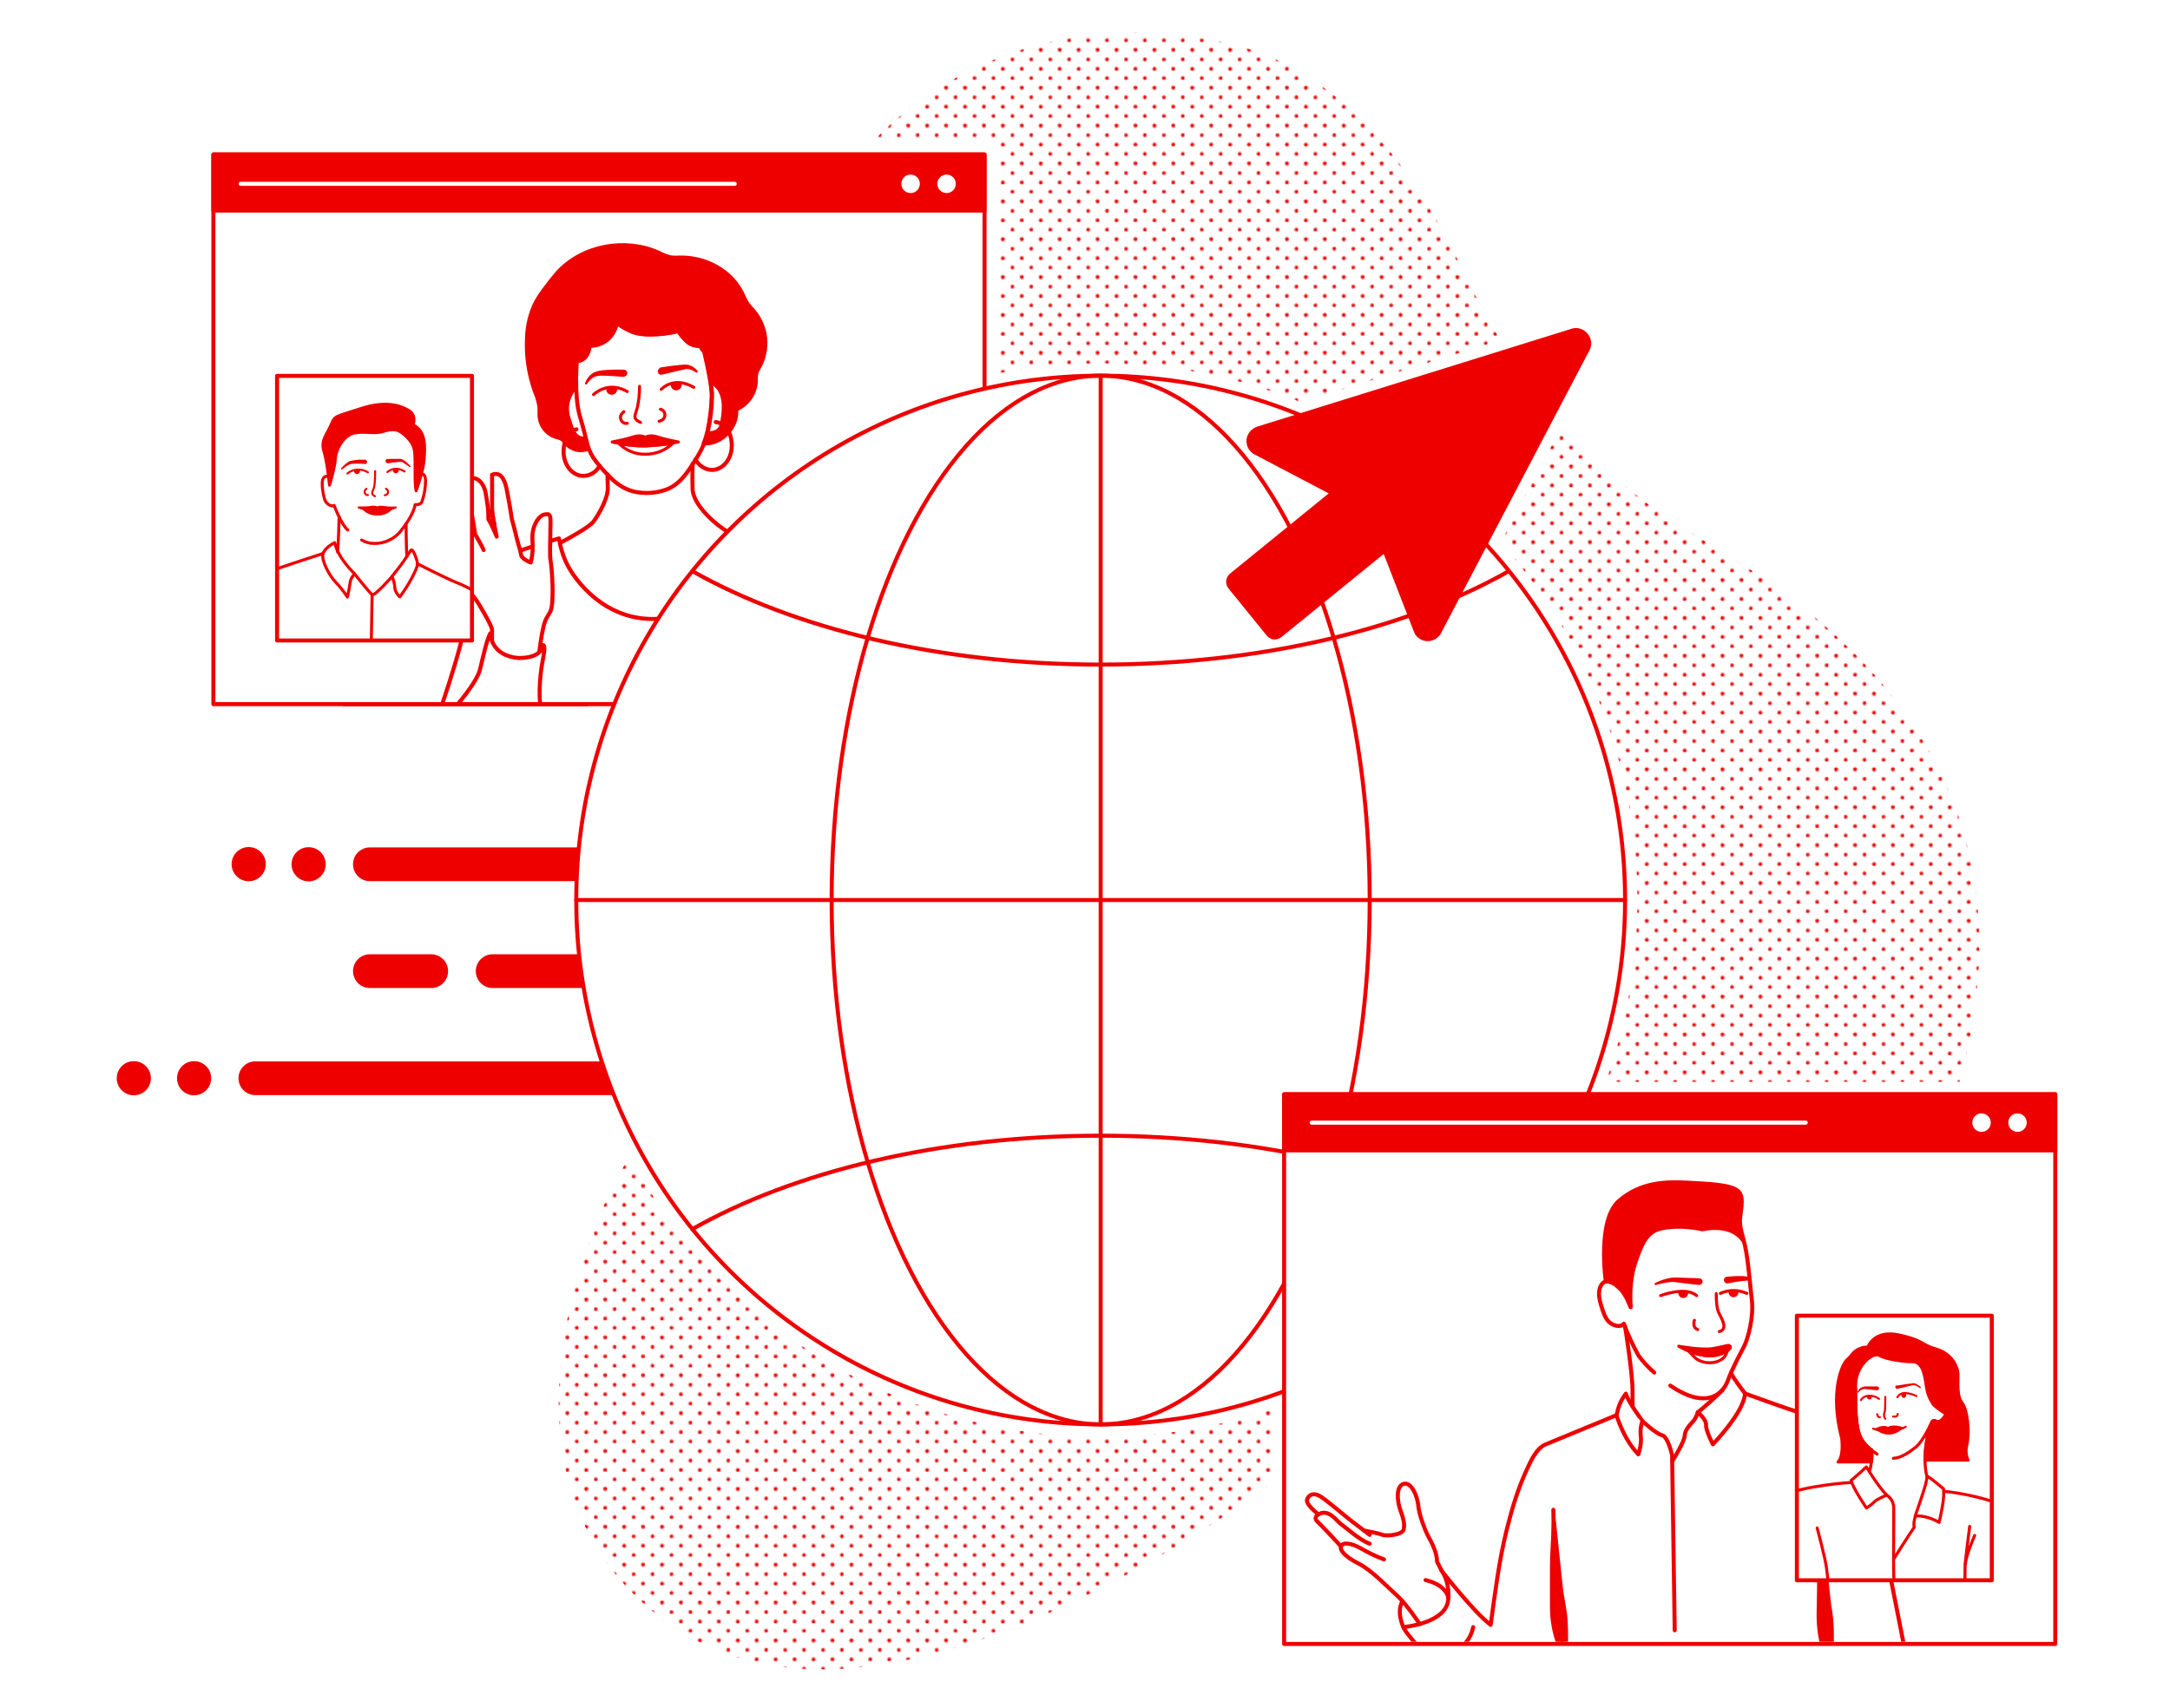 <?xml version="1.0" encoding="utf-8"?>
<!-- Generator: Adobe Illustrator 25.0.0, SVG Export Plug-In . SVG Version: 6.00 Build 0)  -->
<svg version="1.1" id="Layer_1" xmlns="http://www.w3.org/2000/svg" xmlns:xlink="http://www.w3.org/1999/xlink" x="0px" y="0px"
	 width="1080px" height="850px" viewBox="0 0 1080 850" style="enable-background:new 0 0 1080 850;" xml:space="preserve">
<style type="text/css">
	.st0{fill:none;}
	.st1{fill:#E80000;}
	.st2{fill:url(#SVGID_1_);}
	.st3{fill:url(#SVGID_2_);}
	.st4{fill:url(#SVGID_3_);}
	.st5{fill:#FFFFFF;stroke:#EE0000;stroke-width:2;stroke-linecap:round;stroke-linejoin:round;}
	.st6{fill:#EE0000;stroke:#EE0000;stroke-width:2;stroke-linecap:round;stroke-linejoin:round;}
	.st7{clip-path:url(#SVGID_5_);}
	.st8{fill:#EE0000;}
	.st9{fill:none;stroke:#EE0000;stroke-width:1.5;stroke-linecap:round;stroke-linejoin:round;}
	.st10{fill:#FFFFFF;stroke:#FFFFFF;stroke-width:2;stroke-linecap:round;stroke-linejoin:round;}
	.st11{fill:none;stroke:#EE0000;stroke-width:2;stroke-linecap:round;stroke-linejoin:round;}
	.st12{fill:#EE0000;stroke:#EE0000;stroke-width:1.5;stroke-linecap:round;stroke-linejoin:round;}
	.st13{fill:#BE0000;}
	.st14{clip-path:url(#SVGID_7_);}
	.st15{clip-path:url(#SVGID_9_);}
	.st16{fill:none;stroke:#EE0000;stroke-linecap:round;stroke-linejoin:round;}
	.st17{fill:#EE0000;stroke:#EE0000;stroke-linecap:round;stroke-linejoin:round;}
	.st18{fill:#FFFFFF;stroke:#EE0000;stroke-width:1.5;stroke-linecap:round;stroke-linejoin:round;}
	.st19{clip-path:url(#SVGID_11_);}
	.st20{fill:#FFFFFF;}
	.st21{fill:none;stroke:#FFFFFF;stroke-width:2;stroke-linecap:round;stroke-linejoin:round;}
</style>
<pattern  y="950" width="28.8" height="28.8" patternUnits="userSpaceOnUse" id="_10_dpi_20_" viewBox="1.4 -30.2 28.8 28.8" style="overflow:visible;">
	<g>
		<rect x="1.4" y="-30.2" class="st0" width="28.8" height="28.8"/>
		<rect x="1.4" y="-30.2" class="st0" width="28.8" height="28.8"/>
		<path class="st1" d="M30.2-31.7c0.8,0,1.4,0.6,1.4,1.4c0,0.8-0.6,1.4-1.4,1.4c-0.8,0-1.4-0.6-1.4-1.4S29.4-31.7,30.2-31.7
			C30.2-31.7,30.2-31.7,30.2-31.7z"/>
		<path class="st1" d="M15.8-31.7c0.8,0,1.5,0.6,1.5,1.4s-0.6,1.5-1.4,1.5c-0.8,0-1.5-0.6-1.5-1.4c0,0,0,0,0,0
			C14.4-31,15.1-31.7,15.8-31.7z"/>
		<path class="st1" d="M30.2-17.3c0.8,0,1.4,0.6,1.4,1.4c0,0.8-0.6,1.4-1.4,1.4c-0.8,0-1.4-0.6-1.4-1.4S29.4-17.3,30.2-17.3
			C30.2-17.3,30.2-17.3,30.2-17.3z"/>
		<path class="st1" d="M15.8-17.3c0.8,0,1.5,0.6,1.5,1.4s-0.6,1.5-1.4,1.5c-0.8,0-1.5-0.6-1.5-1.4c0,0,0,0,0,0
			C14.4-16.6,15.1-17.3,15.8-17.3z"/>
		<path class="st1" d="M8.6-24.4c0.8,0,1.4,0.6,1.4,1.4c0,0.8-0.6,1.4-1.4,1.4c-0.8,0-1.4-0.6-1.4-1.4c0,0,0,0,0,0
			C7.2-23.8,7.9-24.4,8.6-24.4z"/>
		<path class="st1" d="M23-24.4c0.8,0,1.4,0.6,1.4,1.4c0,0.8-0.6,1.4-1.4,1.4c-0.8,0-1.4-0.6-1.4-1.4S22.2-24.4,23-24.4
			C23-24.4,23-24.4,23-24.4z"/>
		<path class="st1" d="M8.6-10.1c0.8,0,1.4,0.6,1.4,1.4S9.4-7.2,8.6-7.2c-0.8,0-1.4-0.6-1.4-1.4S7.8-10.1,8.6-10.1L8.6-10.1z"/>
		<path class="st1" d="M23-10.1c0.8,0,1.4,0.6,1.4,1.4c0,0.8-0.6,1.4-1.4,1.4c-0.8,0-1.4-0.6-1.4-1.4C21.6-9.4,22.2-10.1,23-10.1
			C23-10.1,23-10.1,23-10.1z"/>
		<path class="st1" d="M1.4-31.7c0.8,0,1.4,0.6,1.4,1.4l0,0c0,0.8-0.6,1.4-1.4,1.4c-0.8,0-1.4-0.6-1.4-1.4C0-31,0.6-31.7,1.4-31.7
			C1.4-31.7,1.4-31.7,1.4-31.7z"/>
		<path class="st1" d="M1.4-17.3c0.8,0,1.4,0.6,1.4,1.4c0,0,0,0,0,0c0,0.8-0.7,1.4-1.4,1.4c-0.8,0-1.4-0.6-1.4-1.4
			C0-16.6,0.6-17.3,1.4-17.3C1.4-17.3,1.4-17.3,1.4-17.3z"/>
		<path class="st1" d="M30.2-2.9c0.8,0,1.4,0.6,1.4,1.4c0,0,0,0,0,0C31.7-0.6,31,0,30.2,0c-0.8,0-1.4-0.6-1.4-1.4
			C28.8-2.2,29.4-2.9,30.2-2.9C30.2-2.9,30.2-2.9,30.2-2.9z"/>
		<path class="st1" d="M15.8-2.9c0.8,0,1.4,0.6,1.4,1.4c0,0,0,0,0,0c0,0.8-0.6,1.4-1.4,1.4c-0.8,0-1.4-0.7-1.4-1.4
			C14.4-2.2,15.1-2.9,15.8-2.9z"/>
		<path class="st1" d="M1.4-2.9c0.8,0,1.4,0.6,1.4,1.4c0,0,0,0,0,0C2.9-0.6,2.2,0,1.4,0C0.6,0,0-0.6,0-1.4c0,0,0,0,0,0
			C0-2.2,0.6-2.9,1.4-2.9C1.4-2.9,1.4-2.9,1.4-2.9z"/>
	</g>
</pattern>
<pattern  id="SVGID_1_" xlink:href="#_10_dpi_20_" patternTransform="matrix(-0.65 0 0 -0.65 -13186.044 -15210.666)">
</pattern>
<path class="st2" d="M490,70.6c3.5,0,6.3,2.8,6.3,6.3v109c17-3.3,34.2-5,51.5-5c34.1,0,68,6.5,99.7,19.3l99.3-30.9
	c-7-11.4-13.3-23.2-19-35.2C704,83.9,666.6,33.1,609.1,21.1C512.3,0.9,454,49.8,434.3,70.6H490z"/>
<pattern  id="SVGID_2_" xlink:href="#_10_dpi_20_" patternTransform="matrix(-0.65 0 0 -0.65 -13186.044 -15210.666)">
</pattern>
<path class="st3" d="M777.6,211.6l-30.7,58.5c2.7,3,5.4,6.2,8,9.4c0.6,0.5,1.1,1,1.4,1.7c0,0.1,0.1,0.1,0.1,0.2
	c58,72.4,74.2,169.8,42.8,257.1h176c47-169.1-86.6-245.2-133-272.9C818,251.1,796.2,232.9,777.6,211.6z"/>
<pattern  id="SVGID_3_" xlink:href="#_10_dpi_20_" patternTransform="matrix(-0.65 0 0 -0.65 -13186.044 -15210.666)">
</pattern>
<path class="st4" d="M632.9,701.4c-105.6,35.4-222.1,1.6-292.3-84.8c-0.6-0.5-1-1-1.4-1.7c0-0.1-0.1-0.1-0.1-0.2
	c-9.7-12.1-18.3-25.1-25.8-38.7c-0.4,0.8-0.6,1.2-0.6,1.2c-10.1,12.7-86.1,162.1,25.3,234.4c96,62.2,253.1-42.9,294.8-73.2
	L632.9,701.4z"/>
<rect x="106.2" y="76.9" class="st5" width="383.8" height="273.6"/>
<rect x="106.2" y="76.9" class="st6" width="383.8" height="27.9"/>
<g>
	<defs>
		<rect id="SVGID_4_" x="183.7" y="118.8" width="299.2" height="231.7"/>
	</defs>
	<clipPath id="SVGID_5_">
		<use xlink:href="#SVGID_4_"  style="overflow:visible;"/>
	</clipPath>
	<g class="st7">
		<path class="st6" d="M375,154.7c-1-1.1-2-2.2-2.9-3.3c-1.1-1.8-2-3.6-2.8-5.5c-5.5-11.2-18.2-17.9-30.7-17.7
			c-1.6,0.1-3.3,0.1-4.9-0.1c-2.1-0.5-4-1.3-5.9-2.3c-16.6-7.5-37.9-3.6-50.2,9.8c-2.1,2.4-4.1,4.9-6,7.5c-1.9,2.4-3.6,5-5.1,7.7
			c-2.6,5.4-4,11.2-4.2,17.2c-0.5,9.2,0.9,18.4,4,27c1.1,2.4,1.8,5,2.2,7.6c0.1,1.7-0.1,3.4,0.1,5.1c0.5,4.6,3.7,8.4,8.1,9.8
			c1.1,0.2,2.2,0.6,3.1,1.1c0.7,0.6,1.3,1.4,1.9,2.1c2.7,3.2,7.3,4.3,11.1,2.6c-0.5-1.4-0.9-2.9-1.3-4.4c-1-4.2-2.2-8.4-3.4-12.6
			c-2.7-9.9-1.3-26.8-1.3-26.8l0.2,0.1c1.9,0,3.6-1,4.6-2.5c1-1.5,1.5-3.3,1.7-5.1c6.7,0.2,12.5-4.7,13.4-11.4
			c2.6,1.9,5.4,3.5,8.4,4.7c2.7,0.8,5.6,1.2,8.5,1.1c4.7,0,9.4-0.6,13.9-1.7c1.1,1.8,2.5,3.4,4,4.9c1.5,1.5,3.5,2.3,5.7,2.5
			c0.3,0,0.7,0,1,0.1c0.9,0.4,1,2.1,2,2.2h0.1c0,0,3.2,12.9,3.8,20.2c0.1,0.8,0.1,1.5,0.1,2.3c-0.1,6-0.8,11.9-2.1,17.8
			c-0.5,2.1-1.1,4.1-1.9,6h0.9c8.5,0,16.1-8.3,15.3-16.9c5.8-2.5,9.7-8.2,9.8-14.5c-0.1-1.2,0-2.4,0.2-3.5c0.3-1,0.8-1.9,1.3-2.8
			C382.9,173.9,381.7,162.6,375,154.7z"/>
		<path class="st8" d="M310.2,187.6c-1.7-0.1-3.4-0.3-5.1-0.4s-3.4-0.2-5.1-0.2c-0.8,0-1.7,0-2.4,0.1c-0.7,0.1-1.4,0.4-2.1,0.7
			c-1.4,0.8-2.5,2-3.3,3.3v0c-0.2,0.3-0.5,0.4-0.8,0.2c0,0,0,0,0,0c-0.2-0.1-0.3-0.5-0.2-0.7c0.7-1.8,1.8-3.4,3.3-4.5
			c0.8-0.6,1.7-1,2.7-1.3c0.9-0.2,1.8-0.4,2.8-0.5c3.5-0.3,7.1-0.4,10.6-0.3c1,0.1,1.7,1,1.6,1.9c-0.1,0.9-0.8,1.5-1.7,1.6
			L310.2,187.6L310.2,187.6z"/>
		<path class="st8" d="M328.7,182.9c3.1-0.5,6.1-0.9,9.2-1.2c0.8-0.1,1.5-0.1,2.4-0.2c0.4,0,0.8,0,1.2,0c0.5,0,1,0.1,1.4,0.2
			c1.6,0.5,3.1,1.5,4.2,2.8c0.2,0.2,0.2,0.6,0,0.8c-0.2,0.2-0.5,0.2-0.7,0.1l0,0c-1.1-0.8-2.4-1.4-3.8-1.7c-0.3,0-0.6,0-0.9,0
			c-0.3,0-0.7,0.1-1.1,0.2l-2.2,0.5l-9,2.1c-1,0.2-1.9-0.5-2-1.4c-0.1-0.9,0.4-1.7,1.2-2L328.7,182.9z"/>
		<path class="st9" d="M295.4,196.4c0,0,7-7.1,16.8-1.5"/>
		<path class="st9" d="M329.1,193.8c0,0,6.1-6.9,16.2-1"/>
		<path class="st8" d="M307.1,193c0,0.2,0.1,0.4,0.1,0.6c0.1,1.5-1.1,2.8-2.6,2.9c-1.5,0.1-2.8-1.1-2.9-2.6c0-0.1,0-0.2,0-0.3
			c0-0.2,0-0.3,0-0.5"/>
		<path class="st8" d="M339.1,190.5c0.6,1.4-0.1,3-1.5,3.6c-1.4,0.6-3-0.1-3.6-1.5c-0.1-0.3-0.2-0.7-0.2-1.1c0-0.2,0-0.4,0.1-0.6"/>
		<path class="st9" d="M328,209.7c1.1-0.3,2.8-0.9,2.9-3c0.1-1.4-0.8-2.7-2.2-3"/>
		<path class="st9" d="M310.5,204.9c-0.9,0.8-2.2,2-1.5,3.9c0.4,1.3,1.8,2.2,3.2,1.9"/>
		<path class="st10" d="M286.7,195.7c-2.3,3.2-3.1,7.2-2.1,11c1.8,6.2,2.9,10.2,6.5,9.5"/>
		<path class="st10" d="M352.6,213.6c0,0,4.1,0.5,4.7-2.9s2.8-13.6-2.9-17.9"/>
		<path class="st11" d="M279.2,270c3.2-1.7,14-7.5,16.2-10.4c2.5-3.4,7.3-11.6,7.1-16.9s-0.1-6.5-0.1-6.5"/>
		<path class="st11" d="M375.4,271.8c0,0-10.8-4.7-18.1-10.5s-12.4-12.6-12.6-17.8s0-12.6,0-12.6"/>
		<path class="st11" d="M298.4,231.9c-1.6,3-4.6,4.9-8,5c-5.5,0-9.9-5.4-9.9-12c0-5.8,1.9-10.1,6.4-11.2"/>
		<path class="st11" d="M356.2,210.1c5.1,0.5,8,5.5,8,11.8c0,6.6-4.4,12-9.9,12c-3.5-0.1-6.6-2.2-8.2-5.3"/>
		<path class="st11" d="M287.2,179.7c1.9,0,3.6-1,4.6-2.5c1-1.5,1.5-3.3,1.7-5.1c6.7,0.2,12.5-4.7,13.4-11.4
			c2.6,1.9,5.4,3.5,8.4,4.7c2.7,0.8,5.6,1.2,8.5,1.1c4.7,0,9.4-0.6,13.9-1.7c1.1,1.8,2.5,3.4,4,4.9c1.5,1.5,3.5,2.3,5.7,2.5
			c0.3,0,0.7,0,1,0.1c0.9,0.4,1,2.1,2,2.2h0.1c0,0,3.2,12.9,3.8,20.2c0.1,0.8,0.1,1.5,0.1,2.3c-0.1,6-0.8,11.9-2.1,17.8
			c-1.4,6.5-4.6,11.9-8.3,17.4c-2.9,4.4-6.3,8.8-11.2,11c-4.7,2-9.9,2.6-15,1.9c-6.3-0.8-11.1-4.2-15.4-8.8
			c-2.6-2.7-5.1-5.5-7.2-8.6c-1.7-2.7-2.8-5.6-3.4-8.7c-1-4.2-2.2-8.4-3.4-12.6c-2.7-9.9-1.3-26.8-1.3-26.8"/>
		<path class="st11" d="M432,402.5c1.6-8.7,0.6-29.9-1.5-35.9s-8.7-44.5-11.5-65.1s-18.8-24.5-24.3-26s-18.5-6-18.5-6
			c-1.9,12-21,36.7-48.3,38.5s-42.4-20.4-45.7-27.2c-2-4-3.3-8.4-4-12.8c0,0-20.3,6-27.3,8.9s-17.3,12-18.8,28.9s-15.5,53.5-17.2,61
			s-3.1,22.3,0,32.8"/>
		<path class="st11" d="M398,307.1c0,0-4.3,31.3-4.9,40.6s-5.8,43.7-5.8,43.7"/>
		<path class="st12" d="M321.3,217.7c-3-1.5-5.5-0.4-8.2,0.4s-8.4,1.9-8.4,1.9s9.6,2.2,16.5,2c5.5-0.3,11-1,16.4-2
			c0,0-5.7-1.1-8.4-1.9s-5.2-1.9-8.2-0.4"/>
		<path class="st9" d="M307.9,220.6c3.5,3.6,8.3,5.6,13.3,5.5c5.1,0,10.1-1.9,13.7-5.5C335,220.6,319.5,223.5,307.9,220.6z"/>
		<path class="st8" d="M254.3,303.9c2.2,7,4.3,14.1,6.4,21.2c0.3,0.9,0.5,1.8,0.8,2.7s0.5,1.9,0.7,2.8c0.4,1.8,0.7,3.7,1,5.5
			c0.6,3.7,1.1,7.3,1.6,11s1.1,7.3,1.6,11c0.5,3.6,0.8,7.3,0.9,11c0.1,3.7,0.1,7.4-0.1,11.1c-0.1,3.7-0.5,7.5-1.1,11.2
			c0,0.2-0.2,0.3-0.4,0.2c-0.1,0-0.2-0.1-0.2-0.2c-1-3.6-1.9-7.2-2.5-10.9c-0.7-3.6-1.2-7.3-1.7-10.9s-0.7-7.3-0.9-11
			s-0.2-7.4-0.4-11s-0.5-7.3-0.8-11c-0.1-1.8-0.3-3.6-0.5-5.4c-0.1-0.9-0.2-1.8-0.4-2.6s-0.3-1.8-0.5-2.7
			c-1.4-7.3-2.8-14.5-4.1-21.8c0-0.2,0.1-0.3,0.2-0.3c0,0,0,0,0,0C254.1,303.6,254.2,303.7,254.3,303.9L254.3,303.9z"/>
		<path class="st9" d="M318.3,192.3c0,3.4-0.3,6.8-1,10.1c-1,4.4-2.9,5.8,1.5,7.9"/>
		<path class="st13" d="M244,315.2c0,0,14.3-5.2,26.3,5.8c0,0,2.4,11.6-13.8,9S244,315.2,244,315.2z"/>
		<path class="st5" d="M274,278.9c-0.4-1.9-0.2-8.7-0.1-13.7c0-2.1,0.1-3.9,0.1-5c0-2.3-0.1-3.4-0.6-3.9s-1.1-0.4-2.4-0.2
			c-2.7,0.4-6.5,5.6-6,12.7c0.3,3.7,0.1,7.5-0.8,11.2c-0.9-0.2-4.7-2.1-4.8-3.7c-0.4-1.8-0.8-3.6-1.4-5.4c-0.4-1.4-0.8-2.8-0.9-3.3
			c-0.2-1.2-2.3-9.1-2.4-9.4c0-0.1-0.7-5.3-2.6-15c-0.8-3.8-2.1-6.2-3.9-7c-1-0.4-2.2-0.4-3.2,0.1h-0.1v0.1c0,0.1,0.1,10.5,0,15.5
			c-0.1,3.8,1.5,11.5,2.3,15.2c-1.2-3-3.6-8-3.9-8.5c-0.2-4.4-0.8-8.8-1.6-13.2c-1-5.4-4.2-7.4-6-7.4h-0.1c-0.8,0-1.3,0.4-1.4,1
			c-0.2,1.6-0.1,10.3,0,13.6c-0.3-1.3-0.6-2.5-0.9-3.4c-0.4-1.5-1.4-2.8-2.6-3.7c-0.9-0.7-2.1-1.1-3.2-1c-0.8,0-1.4,0.7-1.3,1.5
			c0,2.7,2.1,22.4,2.4,24.2s2,11.8,0.7,10.7c-1.5-1.4-6.7-11.9-6.8-12c-0.6-1-1.7-1.7-2.9-1.8l0,0c-1.2,0.1-2.3,0.8-3,1.8v0.1v0.1
			c0,0.1,2.8,8,4,12.4c1.4,5.2,6.1,8,8.1,9c3,1.5,7.3,6.4,9.5,10c4.4,7.3,6.8,12,6.7,13.1c-0.1,1.7,0,5.9,0,6v3.1
			c0.5,2.6,2.1,4.8,4.4,6.1c2.2,1.1,4.6,1.6,7.1,1.5c3.9-0.1,7.8-0.8,11.5-2h0.1v-0.1c0-0.1,0.5-5.6,1.7-12.5
			c1.1-6.1,1.9-7.4,3.4-9.9c0.2-0.4,0.5-0.8,0.7-1.2C276.1,300.7,274.6,281.7,274,278.9z"/>
		<path class="st11" d="M226.2,245.8c0-2.6,5.6-1.4,7,3.3c1.4,5.6,2.5,11.2,3.3,16.9c0,0,3.5,5.9,4.2,7.8"/>
		<path class="st5" d="M226.1,352.5c0,0,11.3-12.6,12.9-19.6s3.5-15,5-17.6c0,0,0.2,11.1,13.9,12.2c0,0,11.3,0.7,12.4-6.4
			c0,0,1.4-0.5,0,6.6s-2.4,16.7-1.2,25.6h-44.5L226.1,352.5z"/>
		<polygon class="st11" points="244.6,260.8 243.1,258.5 243.1,254.6 244.6,254.6 246,260.8 		"/>
	</g>
</g>
<path class="st8" d="M349.4,438.6H184.1c-4.7,0-8.4-3.8-8.4-8.4v0c0-4.7,3.8-8.4,8.4-8.4h165.3c4.7,0,8.4,3.8,8.4,8.4v0
	C357.8,434.9,354.1,438.6,349.4,438.6z"/>
<ellipse transform="matrix(7.088897e-02 -0.998 0.998 7.088897e-02 -314.318 522.991)" class="st8" cx="123.6" cy="430.2" rx="8.5" ry="8.5"/>
<circle class="st8" cx="153.6" cy="430.2" r="8.5"/>
<path class="st8" d="M316.9,545.1H127.1c-4.7,0-8.4-3.8-8.4-8.4v0c0-4.7,3.8-8.4,8.4-8.4h189.8c4.7,0,8.4,3.8,8.4,8.4v0
	C325.4,541.4,321.6,545.1,316.9,545.1z"/>
<circle class="st8" cx="66.6" cy="536.7" r="8.5"/>
<circle class="st8" cx="96.6" cy="536.7" r="8.5"/>
<path class="st8" d="M214.6,491.8h-30.5c-4.7,0-8.4-3.8-8.4-8.4v0c0-4.7,3.8-8.4,8.4-8.4h30.5c4.7,0,8.4,3.8,8.4,8.4v0
	C223,488.1,219.3,491.8,214.6,491.8z"/>
<path class="st8" d="M308.2,491.8h-63c-4.7,0-8.4-3.8-8.4-8.4v0c0-4.7,3.8-8.4,8.4-8.4h63c4.7,0,8.4,3.8,8.4,8.4v0
	C316.6,488.1,312.9,491.8,308.2,491.8z"/>
<line class="st11" x1="171.2" y1="350.5" x2="292.2" y2="350.5"/>
<circle class="st5" cx="547.8" cy="448" r="261"/>
<line class="st11" x1="547.8" y1="709" x2="547.8" y2="187.1"/>
<line class="st11" x1="286.8" y1="448" x2="808.7" y2="448"/>
<ellipse class="st11" cx="547.8" cy="448" rx="133.9" ry="261"/>
<path class="st11" d="M750.9,284.3c-50.4,28.6-122.8,46.5-203.2,46.5S395,312.8,344.6,284.3"/>
<path class="st11" d="M344.6,611.8c50.4-28.6,122.8-46.5,203.2-46.5s152.7,17.9,203.2,46.5"/>
<rect x="639.1" y="544.7" class="st5" width="383.8" height="273.6"/>
<rect x="639.1" y="544.7" class="st6" width="383.8" height="27.9"/>
<g>
	<defs>
		<rect id="SVGID_6_" x="643.3" y="575.5" width="316.1" height="241.7"/>
	</defs>
	<clipPath id="SVGID_7_">
		<use xlink:href="#SVGID_6_"  style="overflow:visible;"/>
	</clipPath>
	<g class="st14">
		<path class="st11" d="M831.3,689.7c4,2.7,8.5,5.1,13,6c9.1,1.7,13.8-3.4,15.7-8.7s6.3-13.5,8.1-17s4.8-14.4,3.8-22.8
			s-1.8-20-3.5-27.5s-6.7-11.5-11.3-10.9"/>
		<path class="st11" d="M806.3,641.5c0,0-6.2-7.1-9.4-1.8c-1.9,3.1-0.9,7.3,0.1,10.5c0.9,2.7,1.7,5.8,3.8,7.8
			c1.8,1.7,5.5,3.1,7.4,0.9c2,5.5,4.5,10.8,7.3,15.9c2.3,3.1,4.9,5.9,7.8,8.4"/>
		<path class="st6" d="M799.2,637.8c0,0-4.4-30.5,6.5-40s23.5-9.7,34.5-9.1s21.3,1,24.9,4.2s0.5,11.5,0.9,15.9s1.4,6.3,1.8,8.6
			s-2.8-9-20.6-5.5c0,0-10.8-2.7-20.9-0.3c-6.8,1.7-9.2,7.6-12.3,16.5s-2.7,19.1-2.4,22.2S808.8,638.2,799.2,637.8z"/>
		<path class="st8" d="M845.7,636.3c-1.8-0.1-3.7-0.2-5.5-0.2l-5.5-0.2c-1-0.1-2,0-2.9,0.1c-0.9,0.1-1.9,0.4-2.8,0.6
			c-1.8,0.5-3.6,1.2-5.2,2c-0.3,0.1-0.4,0.4-0.3,0.7c0.1,0.3,0.4,0.4,0.7,0.3l0,0c1.7-0.5,3.5-0.9,5.2-1.2c0.9-0.1,1.7-0.2,2.6-0.3
			c0.9,0,1.7,0,2.5,0.2l5.5,0.7c1.8,0.2,3.6,0.4,5.5,0.6h0.1c0.9,0,1.7-0.7,1.8-1.6C847.4,637.1,846.7,636.3,845.7,636.3
			L845.7,636.3z"/>
		<path class="st8" d="M870.6,635.5c-1-0.1-2-0.2-3-0.3c-1.4,0-2.7-0.1-4.1,0s-2.7,0.2-4.1,0.3h-0.1c-0.9,0.2-1.5,1.1-1.3,2
			s1.1,1.5,2,1.3l0,0l0,0c1.2-0.2,2.5-0.5,3.8-0.7s2.6-0.3,3.9-0.5c1-0.1,2.1-0.2,3.2-0.2L870.6,635.5z"/>
		<path class="st9" d="M826.5,644.9c0,0,12.4-4.8,17.9,0"/>
		<path class="st8" d="M840,642.8c0.1,0.3,0.2,0.6,0.2,1c-0.1,1.3-1.2,2.4-2.6,2.3c-1.2-0.1-2.2-1-2.3-2.3c0-0.3,0.1-0.6,0.2-0.9
			L840,642.8z"/>
		<path class="st8" d="M865,642.4c0.1,0.3,0.2,0.7,0.2,1c-0.1,1.3-1.2,2.4-2.6,2.3c-1.2-0.1-2.2-1-2.3-2.3c0-0.3,0.1-0.6,0.2-0.9
			L865,642.4z"/>
		<path class="st9" d="M856.2,643.8c4.2-1.9,9-1.9,13.2,0"/>
		<path class="st9" d="M843.3,657.2c0,0-1.3,3.6,1.7,4.6"/>
		<path class="st12" d="M835.5,670.1c14.4,8.1,22.9,3.9,25.4,1.2c0.4-0.3,0.4-0.9,0.1-1.3c-0.2-0.2-0.5-0.3-0.8-0.3
			c-1.3,0.1-4.4,1.1-8,1.6C846,672.1,835.5,670.1,835.5,670.1z"/>
		<path class="st9" d="M840.2,672.3c0.2,0.1,3.1,3.4,4,4c3.2,2.4,9.9,3.2,13.8-0.6c0.9-0.9,1.2-2.3,1.7-3.3
			C858.1,673.1,852.4,677.7,840.2,672.3z"/>
		<path class="st11" d="M808.8,660.3c0,0,3.7,23.1,3.7,31.6v9.8"/>
		<path class="st11" d="M857.2,692c-3.9,3.9-7.9,7.5-12.2,11c0,0,4.3,3.5,4.1,6.3s3.4,9.6,3.4,9.6s15.5-15.9,16-25.3
			c0,0-6.3-8.1-7-10.3"/>
		<path class="st11" d="M817.1,707.1c0,0,7.1,6.6,10.1,7.3s5,9.9,5,9.9l1.3,87.2"/>
		<path class="st11" d="M845,702.9c-0.4,1.5-1.1,2.9-2,4.2c-1.2,1.4-4.4,4.3-4.5,7.4s-6.2,12.8-6.2,12.8"/>
		<path class="st11" d="M773.1,751.5c0,0,0,56.2,6.4,76.6c0,0-6.2,16-8.8,19.9s-15.5,14.5-28.9,4.5s-19.3-13.2-25.2-20.3
			c-8.2-10-16.9-19-18.2-22.3s-2.8-8.2-0.6-12.5"/>
		<path class="st11" d="M868.4,693.6c0,0,19.1,7,28.9,10.1s29.9,6.3,33.2,26.3s17,88.5,17,88.5"/>
		<path class="st11" d="M698.5,809.9c0,0,22.3-1.9,22.3-14.5c0,0,0.9-7.8-3.5-13.8c0,0,16,20.7,24.6,27.2l0,0
			c2.2-16,4.1-31.7,8-47.4c2.5-10.1,5.5-20.2,9.9-29.7c2-4.3,4.8-10.9,9.6-12.8c7.7-3.2,34.9-14.4,34.9-14.4"/>
		<path class="st11" d="M712.2,826.8c0,0,18.2-2.7,21-16.9"/>
		<path class="st11" d="M706.6,808.4c0,0-6.6-10-11.2-14.1s-12.7-12.7-19.2-16s-9.5-6.5-8.8-8.6s5-1.9,10.4,1.3
			c3.5,2,7.2,3.8,11,5.2"/>
		<path class="st11" d="M667.4,769.7c0,0-9.7-10.5-11.9-12.5s1.1-4.8,4.5-4.1s5.8,4.5,7.5,5.6s9.1,7.9,14.2,9.7"/>
		<path class="st11" d="M656.2,753.8c0,0-6.4-4.9-5.7-7.3s3.2-3.9,6.9-1.5s12.7,10.2,15.5,12.3s8.8,6.7,8.8,6.7"/>
		<path class="st11" d="M679,761.9c0,0,6.5,1.1,8.8,2s10.2,0.1,10.8-2.6s-0.1-5.4-1.7-9.8s-2.2-11.8,1.7-12.9s6.9,6.3,7.3,11
			s3.5,12.3,4.5,14.3s4.8,8,4.8,13.4l2.2,4.3"/>
		<path class="st11" d="M709.5,786.5c0.6,0.2,9.7,1.9,11.4,8.9"/>
		<path class="st8" d="M773.8,751.7l2,19.2c0.3,3.2,0.7,6.4,1,9.6c0.3,3.2,0.7,6.4,1,9.5c0.2,1.6,0.4,3.2,0.7,4.8l0.8,4.7
			c0.2,1.6,0.5,3.1,0.7,4.7s0.2,3.2,0.3,4.7s0.1,3.2,0.1,4.8s0.1,3.2,0,4.8s0,3.2-0.1,4.8s0,3.2-0.2,4.9l0,0c0,0.2-0.2,0.4-0.4,0.4
			c0,0,0,0,0,0c-0.1,0-0.2-0.1-0.3-0.2c-1-1.4-1.9-2.9-2.6-4.4c-0.7-1.5-1.3-3.1-1.9-4.6c-0.5-1.6-1-3.2-1.5-4.8s-0.8-3.2-1.1-4.8
			c-0.6-3.2-0.9-6.5-0.9-9.7v-4.9c0-1.6,0-3.2,0-4.9c0-3.2,0-6.5,0-9.7s0.1-6.5,0.3-9.7c0.3-6.5,0.6-12.9,1.2-19.3
			c0-0.2,0.2-0.4,0.4-0.4c0.2,0,0.4,0.2,0.4,0.4L773.8,751.7z"/>
		<path class="st8" d="M906.4,753.3c0.8,6.6,1.5,13.3,2.2,19.9l1.1,9.9l1,9.9c0.3,3.3,0.8,6.6,1.3,9.9c0.5,3.3,0.7,6.6,0.7,9.9
			c0.1,6.7-0.3,13.4-1.3,20.1l0,0c0,0.2-0.2,0.4-0.4,0.4c-0.1,0-0.3-0.1-0.3-0.2c-0.8-1.5-1.6-3.1-2.2-4.8c-0.6-1.6-1.2-3.2-1.6-4.9
			s-0.9-3.3-1.2-5s-0.6-3.3-0.9-5c-0.5-3.3-0.7-6.7-0.7-10c0-3.3,0.2-6.7,0.2-10l0.1-10l0.2-10c0.2-6.7,0.5-13.3,1-20
			c0-0.2,0.2-0.4,0.4-0.4c0,0,0,0,0,0C906.2,753,906.3,753.1,906.4,753.3z"/>
		<path class="st5" d="M809.2,693.7c-2.5,3.2-4,6.9-4.6,10.9c0,0,3.3,11.6,10.8,19.3c0,0,1.8-5.3,1.2-9.1c-0.3-2.5,0-5.1,0.8-7.5
			C817.4,707.2,810.1,697.5,809.2,693.7"/>
		<path class="st9" d="M854.2,643.9c-0.1,3.3,0.2,7.7,1.5,10.1c2.3,4.2,3.7,7.8,0,8.8"/>
	</g>
</g>
<path class="st6" d="M622.1,216.6c-1.7,3.2-0.4,7.1,2.7,8.7c0,0,0,0,0,0l38.3,20.1l-50.3,40.9c-1.8,1.5-2.1,4.2-0.6,6c0,0,0,0,0,0
	l19,23.4c0.4,0.5,0.8,0.8,1.3,1.1c0.5,0.3,1,0.4,1.5,0.5c1.1,0.1,2.3-0.3,3.2-1l51.9-42.2l15.5,39.9c0.5,1.5,1.6,2.7,3,3.4
	c3.2,1.7,7.1,0.4,8.7-2.7l74-141c2.3-4.5-1.8-10.3-7.2-9.3l-157.4,49C624.2,214,622.9,215.1,622.1,216.6z"/>
<rect x="894.3" y="654.9" class="st5" width="97" height="131.7"/>
<g>
	<defs>
		<rect id="SVGID_8_" x="894.3" y="662.7" width="96.7" height="123.6"/>
	</defs>
	<clipPath id="SVGID_9_">
		<use xlink:href="#SVGID_8_"  style="overflow:visible;"/>
	</clipPath>
	<g class="st15">
		<path class="st9" d="M924.4,683.9c0,0,3.5-10.6,14-11.3s20.5,6.1,21.6,14.7l2.6,10.6c1.8-1.4,4.2-1.6,6.3-0.6
			c3.5,1.7-0.7,7.4-1.9,8.8c0,0-1.8,2.6-3.7,1.3c0,0-1.3-0.8-1.8,0.3c0,0-4.2,9.6-8,12.6s-7.2,5.3-11.2,5.6"/>
		<path class="st8" d="M934.2,692c-1.7-0.1-3.4-0.3-5.2-0.5l-0.6-0.1h-0.2h-0.4c-0.4,0-0.7,0.1-1.1,0.3c-0.7,0.3-1.4,0.8-1.8,1.4
			l0,0c-0.1,0.1-0.3,0.2-0.4,0.1c0,0,0,0,0,0c-0.1-0.1-0.2-0.3-0.1-0.4c0.2-0.4,0.5-0.8,0.8-1.2c0.3-0.4,0.7-0.7,1.1-0.9
			c0.4-0.2,0.9-0.4,1.4-0.5c0.1,0,0.3-0.1,0.4-0.1h0.2h0.8c1.7,0,3.5,0,5.2,0c0.5,0,0.9,0.5,0.9,1
			C935.2,691.7,934.8,692.1,934.2,692C934.3,692.1,934.3,692.1,934.2,692L934.2,692z"/>
		<path class="st8" d="M944,689.7c1.3-0.2,2.6-0.4,3.9-0.6s2.6-0.4,3.9-0.5h-0.1c0.1,0,0.2-0.1,0.2-0.1h0.2h0.3
			c0.2,0,0.4,0.1,0.6,0.1c0.4,0.1,0.8,0.3,1.1,0.5c0.3,0.2,0.7,0.4,1,0.6c0.3,0.2,0.6,0.5,0.8,0.7c0.1,0.1,0.1,0.3,0,0.5
			c-0.1,0.1-0.3,0.1-0.4,0l0,0c-0.3-0.2-0.6-0.4-0.9-0.6c-0.3-0.2-0.6-0.3-0.9-0.5c-0.3-0.1-0.6-0.2-0.9-0.3c-0.1,0-0.3,0-0.4,0
			h-0.2h-0.1c0,0-0.1,0,0,0h-0.1c-1.3,0.3-2.6,0.6-3.8,0.9s-2.6,0.6-3.8,0.9c-0.5,0.1-1-0.2-1.1-0.7c-0.1-0.5,0.2-1,0.7-1.1
			L944,689.7z"/>
		<path class="st16" d="M944.3,695.5c0.8-1.4,2.3-2.2,3.9-2.1c1.9,0.1,3.8,0.6,5.6,1.5"/>
		<path class="st16" d="M926.2,696.9c1.9-3.1,6.5-2.5,9-0.6"/>
		<path class="st8" d="M931.4,694.9c0.1,0.2,0.2,0.4,0.2,0.6c-0.1,0.7-0.7,1.2-1.3,1.1c-0.6-0.1-1.1-0.5-1.1-1.1
			c0-0.2,0.1-0.4,0.2-0.6L931.4,694.9z"/>
		<path class="st8" d="M948.4,693.8c0.2,0,0.2,0.3,0.3,0.5c0.1,0.7-0.3,1.3-0.9,1.5c0,0,0,0,0,0c-0.7,0.1-1.3-0.3-1.5-0.9
			c0-0.2,0-0.5,0-0.7C946.3,694.2,946.4,693.3,948.4,693.8z"/>
		<path class="st16" d="M938.3,695.3c0,0,0,5-0.2,7.2c0,0-1.1,2.1,0.2,3.7"/>
		<path class="st8" d="M937.9,712.1c-1.5-0.1-3-0.3-4.5-0.6c0,0,6.6,6.2,13.8-0.6c-1.7,0.6-3.5,1-5.3,1.2"/>
		<path class="st16" d="M946.1,711.2c0.8-0.3,1.6-0.6,2.4-1"/>
		<path class="st16" d="M934.4,711.7c-0.8-0.1-1.5-0.3-2.2-0.6"/>
		<path class="st17" d="M933.4,711.5c0,0,3.5-2,5.8-0.9c0.3,0.1,0.6,0.1,0.9,0c0,0,1.9-1.4,7.1,0.3
			C947.3,710.8,941.9,713.3,933.4,711.5z"/>
		<path class="st16" d="M942.2,705.1c0,0,2.3,0.5,2.3-1.3"/>
		<path class="st16" d="M935.6,705.5c-0.8-0.1-1.4-0.8-1.3-1.6"/>
		<path class="st12" d="M931.5,721.7c-5.2-3.9-6.2-8.2-6.2-8.2c-1.2-2.8-1.6-9.8-1.6-10.7s-0.2-12-0.2-12c-0.1-8.4,4-12.3,4-12.3
			c3.4-4.6,7.5-4.3,7.5-4.3s-3.7-4.9-8.4-3.3s-4.6,3.7-7.2,5.8s-8.9,16-2.8,39.2c0,0,1.2,8.7-1.8,11.8h16.7c0,0,0.3-3.5,0.2-5.2
			L931.5,721.7z"/>
		<path class="st12" d="M958,726.8h21.5c-0.9-1.9-1.2-4.1-0.9-6.2c2-7.9,0.5-19.1-2.1-22.3s-2-10.1-2-13.9s-2.9-10.6-10.9-12.9
			s-5.7-4.2-18.4-7s-15.6,6.1-15.6,6.1s4.3,1.4,6.1,4.2c0,0,10.1,1.7,17.6,1.3c0,0,3.2,0.4,6,8l9.2,15.1c0,0,1.4,4.2-1.4,6.8
			c0,0-1.4,2.3-3.7,1.3c0,0-1.3-1-2.2,1.3c-0.6,1.3-1,2.6-1.4,3.9c-1,4.3-1.6,8.8-1.7,13.2V726.8z"/>
		<path class="st9" d="M923.5,690.8c0,0,0,9.7,0.3,13s0.7,10.7,3.9,14.3c1.9,2.2,4.1,4.1,6.5,5.7"/>
		<path class="st9" d="M931.5,721.7c0,0,0.4,7-1.2,11"/>
		<path class="st9" d="M960.4,710.1c0,0-4.2,13.7-1.3,25.3"/>
		<path class="st9" d="M904.4,760.6c0,0,4.2,15.5,4.7,20.3s2.3,18.4,2.3,18.4"/>
		<path class="st9" d="M939,744.2c2.2,1.4,3.5,3.8,3.5,6.4c0.1,4.4-0.2,27.1,0,33.1s1.5,27.9,1.5,27.9"/>
		<path class="st9" d="M942.5,776c0,0,7.6-12.1,10.2-15.8c-0.2-1-0.2-2.1,0-3.1c0.3-1.5,0.5-2.3,0.5-2.3"/>
		<path class="st9" d="M980.3,759.8c0,0-2.2,16.8-2.3,20.1s0,26.7,0,26.7"/>
		<path class="st9" d="M982.8,764.3c0,0-4.5,10.1-4.6,14.3"/>
		<path class="st12" d="M962.4,686.6c-0.6-4.2-2.3-8.2-5-11.5c-7.4-8.5-26.1-7.4-29,2.3c0,0,4.2-4.4,7.2-2.6s12.3,3.1,16,3
			c6.3-0.3,6.5,9.6,7.4,13.7c0.5,2.8,1.7,5.4,3.3,7.7c0.5,0.7,7.5,6.2,7.9,4.8C970.3,704,973.9,691.2,962.4,686.6z"/>
		<path class="st9" d="M886.3,744.8c11.3-5.5,35.2-6.9,35.2-6.9"/>
		<path class="st9" d="M967.3,742.4L967.3,742.4c1.5-0.2,18.4,2.1,29.1,6.8"/>
		<path class="st18" d="M965.1,757.8c0,0-5.6-3.6-11.9-3.2c0,0,4.4-12.5,5.3-16.3s0.3-3.9,2.5-2.3s6.3,5.1,6.3,5.1
			c0.2,2.8,0,5.5-0.5,8.2C966.1,753.6,965.1,757.8,965.1,757.8z"/>
		<path class="st18" d="M928.9,730.2c0,0,5.7,9.5,10.1,14c0,0-5.2,2.1-6.3,3.5c-1.1,1.1-2.4,2.1-3.8,2.9c0,0-6.8-10-7.6-13.7
			c0,0,4.5-3.8,5.4-4.7C927.4,731.5,928.1,730.8,928.9,730.2z"/>
	</g>
</g>
<rect x="137.9" y="187.1" class="st5" width="97" height="131.7"/>
<g>
	<defs>
		<rect id="SVGID_10_" x="138" y="191.9" width="96.3" height="127"/>
	</defs>
	<clipPath id="SVGID_11_">
		<use xlink:href="#SVGID_10_"  style="overflow:visible;"/>
	</clipPath>
	<g class="st19">
		<path class="st8" d="M181.5,230.9l-1.8-0.1c-0.6,0-1.2,0-1.8,0c-1.2,0-2.4,0-3.5,0.2h0.1c-0.4,0.1-0.7,0.3-1.1,0.5
			c-0.4,0.2-0.7,0.4-1.1,0.6c-0.7,0.5-1.4,1-2,1.5c-0.2,0.1-0.4,0.1-0.5,0c0,0,0,0,0,0c-0.1-0.1-0.1-0.4,0-0.5
			c0.6-0.7,1.2-1.3,1.9-1.9c0.3-0.3,0.7-0.6,1.1-0.9c0.4-0.3,0.8-0.5,1.2-0.8l0,0h0.1c1.2-0.3,2.5-0.5,3.8-0.6
			c0.6-0.1,1.2-0.1,1.9-0.1s1.2,0,1.9,0c0.6,0.1,1.1,0.6,1,1.2c-0.1,0.5-0.5,1-1,1h-0.1L181.5,230.9z"/>
		<path class="st8" d="M192.8,228.5c1-0.1,2-0.1,3-0.1s2,0,3.1,0c0.3,0,0.6,0,0.9,0.1c0.3,0.1,0.6,0.2,0.9,0.4
			c0.5,0.3,0.9,0.6,1.3,0.9c0.8,0.7,1.5,1.4,2.2,2.1c0.1,0.2,0.1,0.4,0,0.5c-0.1,0.1-0.3,0.1-0.5,0l0,0c-0.8-0.6-1.6-1.2-2.4-1.7
			c-0.4-0.3-0.8-0.5-1.2-0.7c-0.2-0.1-0.3-0.1-0.5-0.1h-0.6c-0.9,0-1.9,0.2-2.9,0.3l-2.9,0.4l0,0c-0.6,0.1-1.2-0.3-1.3-0.9
			c-0.1-0.6,0.3-1.2,0.9-1.3C192.7,228.5,192.7,228.5,192.8,228.5L192.8,228.5z"/>
		<path class="st9" d="M180,268.8c1.8,1.1,3.9,1.7,6,1.7c5.5,0.2,10.8-2.4,14-6.9c4-5.2,5.5-8.5,6-10.2c0.3-0.7,0.5-1.4,0.6-2.2
			c0,0,2.8,0.3,3.4-1.5c1.2-3.4,1.8-7,1.8-10.6c-0.2-4.1-2.2-3.1-2.7-2.6"/>
		<path class="st9" d="M163.7,237.3c-1-0.5-2.2-0.2-2.8,0.8c-1.2,1.7-0.1,7.9,0.6,10.3s3.4,4,4.8,3.2c0,0,3.5,9.5,6.8,12.2"/>
		<path class="st12" d="M164,241.5c0,0,2.7-8.9,2.9-13.2s4-11.8,9.6-12.8s9.6,0.7,14.4-0.8s6.8-0.6,7.8-0.1s7.2,4.4,7.7,10.6
			s-0.2,15.2,0.7,19.1c0,0,3.6-9.7,4-15.8s1-13.8-5.5-17c0,0,1.8-4.9-2.2-7.2s-11-5.1-23.9-0.9s-12.9,3.5-14.7,8s-5.3,7.6-3.6,13.1
			S164,241.5,164,241.5z"/>
		<path class="st16" d="M172.9,235.7c2.9-2.4,7-2.6,10.2-0.6"/>
		<path class="st8" d="M179.1,233.8c0.1,0.2,0.1,0.4,0.1,0.6c0,0.8-0.6,1.5-1.4,1.6c-0.8,0-1.5-0.6-1.6-1.4l0,0c0-0.2,0-0.3,0.1-0.5
			"/>
		<path class="st8" d="M198.4,233.4c0.1,0.2,0.1,0.4,0.1,0.6c0,0.8-0.6,1.5-1.4,1.6s-1.5-0.6-1.6-1.4c0-0.2,0-0.3,0-0.5"/>
		<path class="st16" d="M192.8,235c0,0,3.5-3.5,8.6-0.3"/>
		<path class="st9" d="M168.8,257.2c0,0-0.4,14.9-0.8,17.5"/>
		<path class="st9" d="M202.1,260.7c0,0,0.1,13.5,0.4,16.3"/>
		<path class="st9" d="M172.9,297.2c0.6-2.5,1-4.9,1.4-7.4c0.1-1.9,2.2-4.2,2.2-4.2s-8.4-7.8-9.9-15.5c0,0-4.7,2.2-5.8,5.4
			s3.1,11.1,6.3,14.3C169.3,292.1,171.2,294.6,172.9,297.2z"/>
		<path class="st9" d="M199,297.1c0,0-2.3-2-2.5-4.5c-0.1-2-0.6-3.9-1.4-5.7c0,0,4.3-5.3,5.9-7.7s2.4-3.6,3.4-5.2s3.1,4.4,3.4,6.5
			S202.9,292,199,297.1z"/>
		<path class="st9" d="M160.8,275.5c0,0-21,6.8-25.4,8.5s-17.5,6.1-21.8,14.5s-9.4,31.5-11.3,35.7s-6.7,20.1-6.7,20.1"/>
		<path class="st9" d="M130.7,312.6c0,0,0.8,13.9,1.7,19.8s-0.7,31.3-0.7,31.3"/>
		<path class="st9" d="M176.4,285.6c0,0,7.6,9.5,8.8,10.4s9.9-9,9.9-9"/>
		<path class="st9" d="M185.2,296c0,0-1.2,66.5-1.3,74.2"/>
		<path class="st9" d="M207.7,280.6c0,0,15.2,7.7,19.1,9.2s15.4,6.6,18.3,12.6s8.1,19.3,9.3,43.1s4.6,32.8,4.6,32.8"/>
		<path class="st9" d="M238.1,312.7c0,0-3.9,19.9-6.2,24.1s-3.3,24-2.7,28.3s1,18.6,1,18.6"/>
		<path class="st17" d="M187.8,252.6c-1.7-0.7-3-0.3-4.5-0.1c-1.6,0.1-3.2,0.1-4.8,0.1c0,0,5.3,2.1,9.3,2c3.2-0.3,6.3-0.9,9.2-2
			c-1.6,0.1-3.2,0.1-4.8-0.1C190.7,252.4,189.4,251.9,187.8,252.6"/>
		<path class="st8" d="M180.2,253.3c0,0,2.3,3.4,7.6,3.3c3,0.1,5.8-1.1,7.8-3.4C195.5,253.3,186.4,255.9,180.2,253.3z"/>
		<path class="st16" d="M186.7,234.5c0,0,0.1,6-0.6,8.3s-1.8,3,0.5,4.2"/>
		<path class="st16" d="M191.5,246.5c0.6-0.1,1.5-0.4,1.6-1.5c0.1-0.7-0.3-1.4-1-1.7"/>
		<path class="st16" d="M182.4,243.3c-0.7,0.4-1.1,1.2-0.9,2c0.2,0.7,0.9,1.2,1.6,1.1"/>
	</g>
</g>
<circle class="st20" cx="453.2" cy="91.5" r="4.6"/>
<circle class="st20" cx="471.1" cy="91.5" r="4.6"/>
<line class="st21" x1="119.8" y1="91.5" x2="365.7" y2="91.5"/>
<circle class="st20" cx="986.2" cy="558.8" r="4.6"/>
<circle class="st20" cx="1004.1" cy="558.8" r="4.6"/>
<line class="st21" x1="652.8" y1="558.8" x2="898.7" y2="558.8"/>
</svg>

